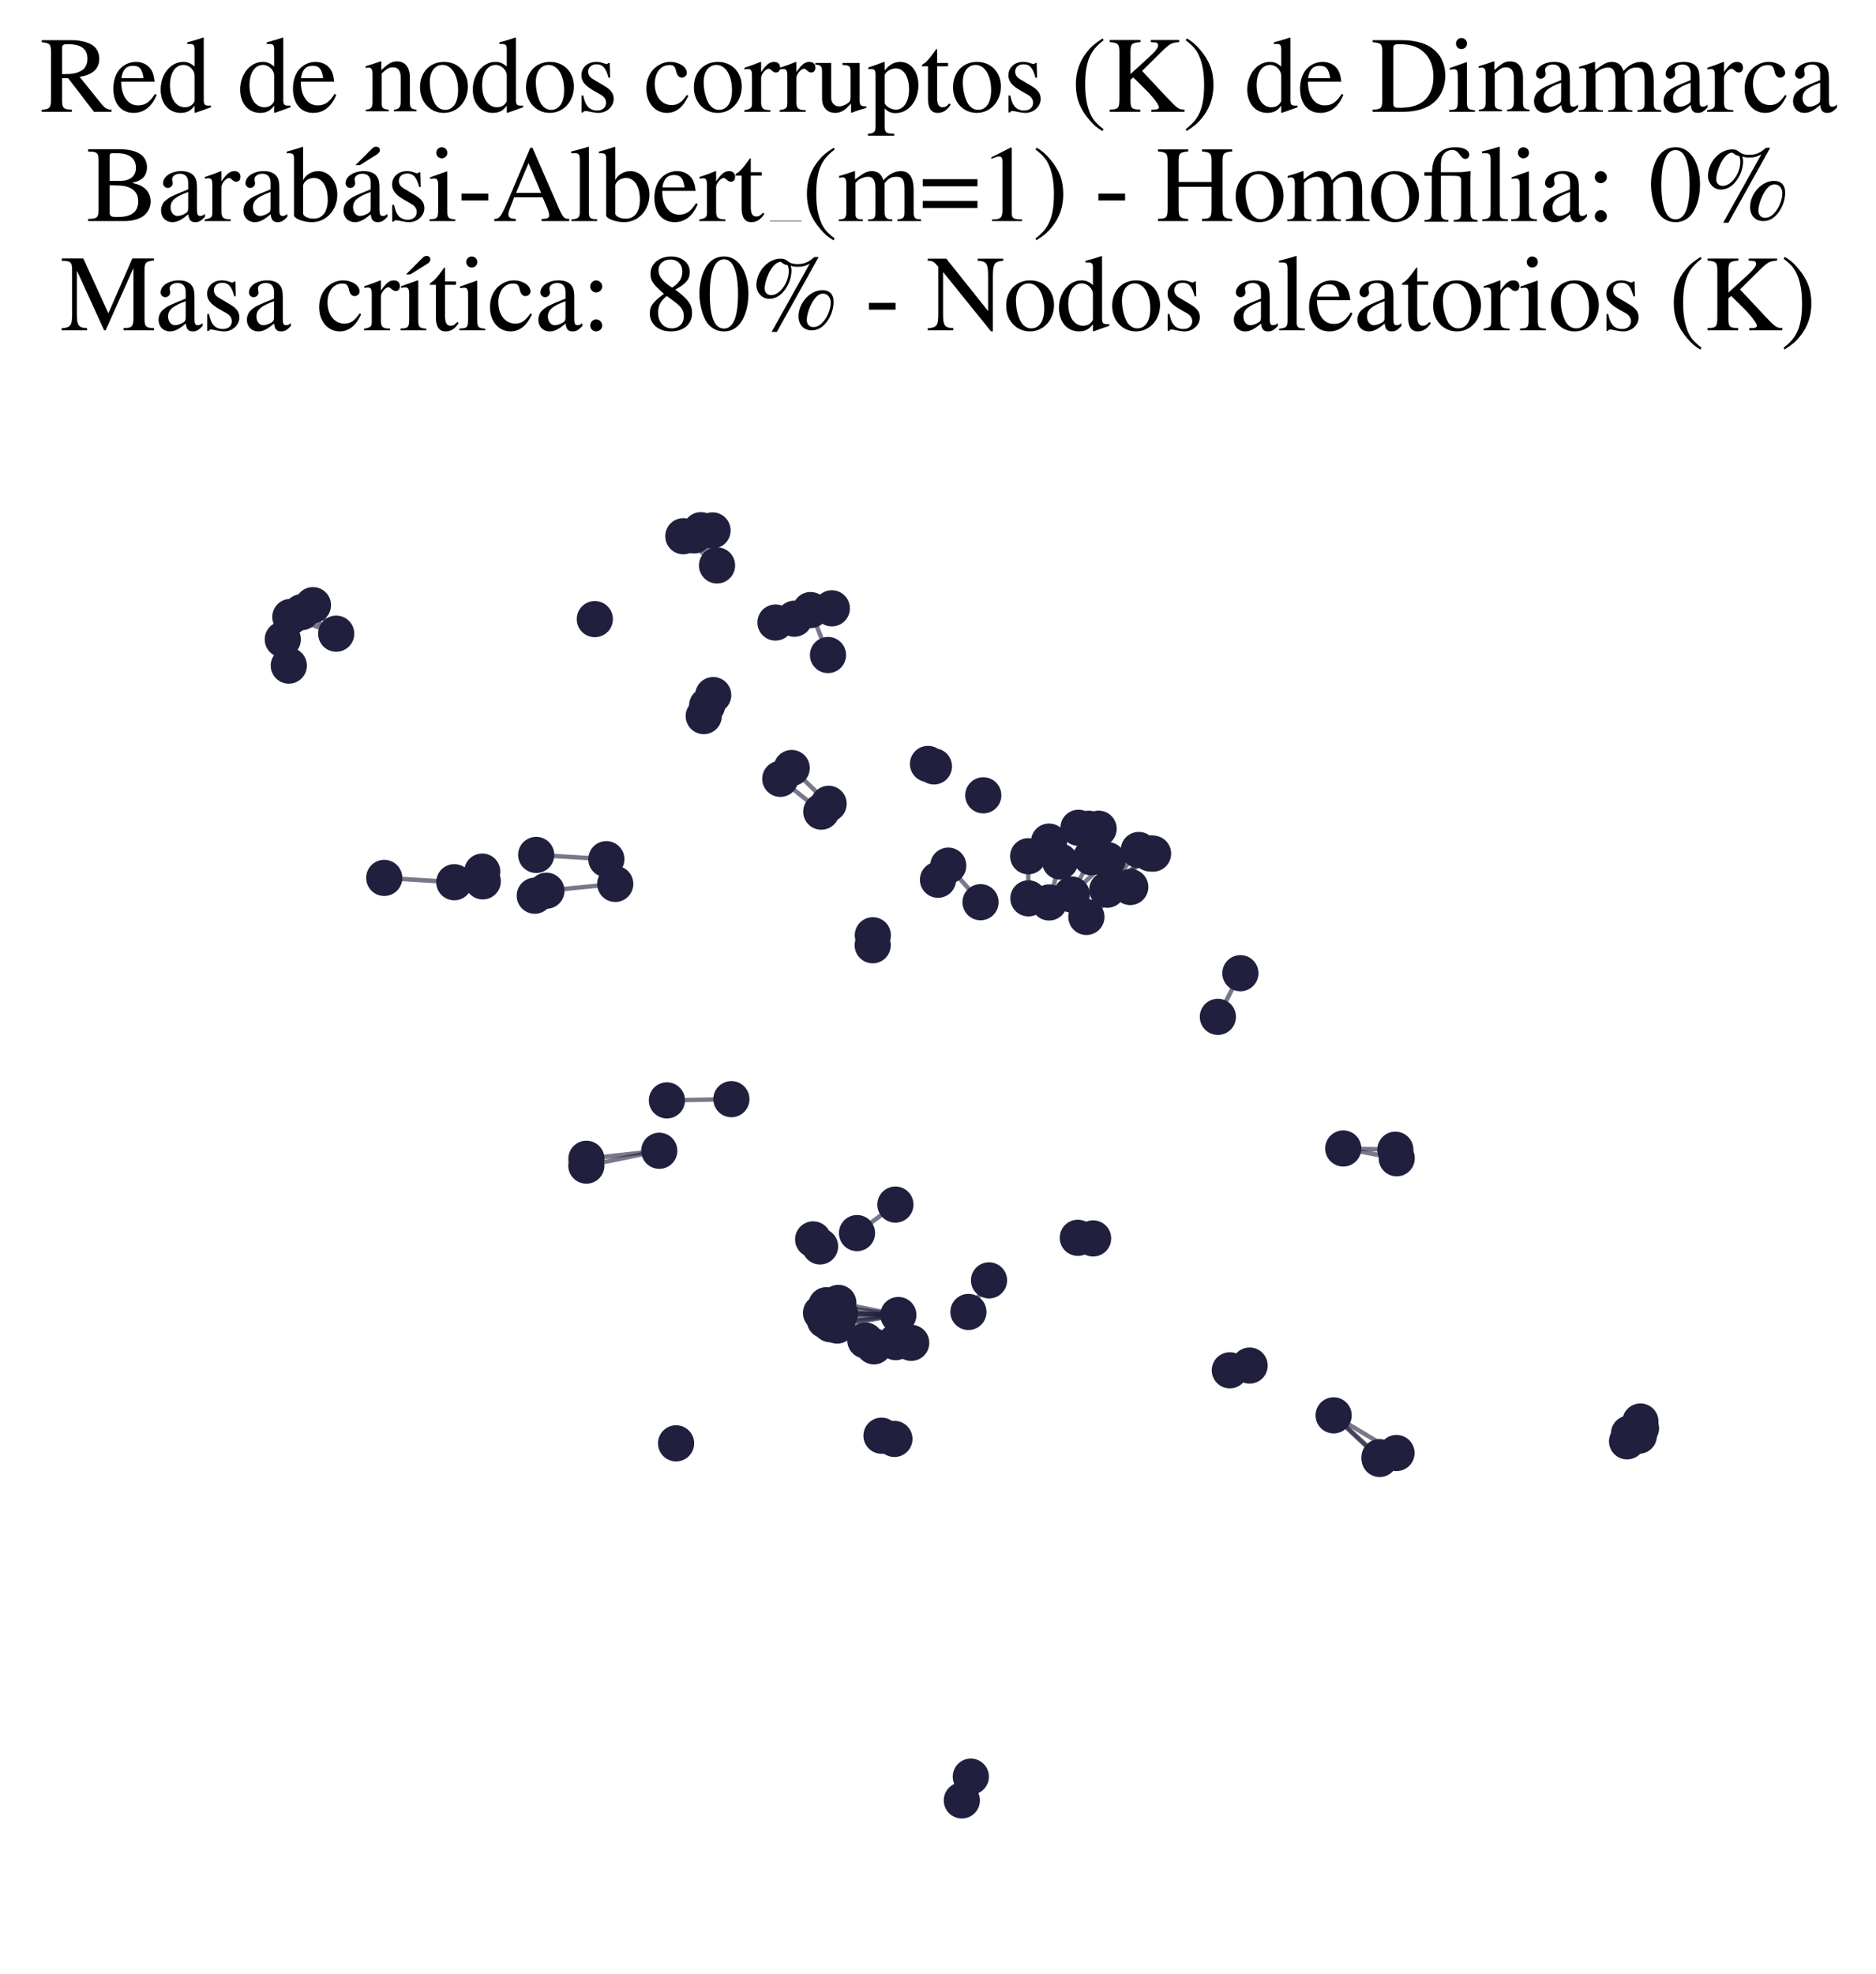 <?xml version="1.0" encoding="utf-8" standalone="no"?>
<!DOCTYPE svg PUBLIC "-//W3C//DTD SVG 1.1//EN"
  "http://www.w3.org/Graphics/SVG/1.1/DTD/svg11.dtd">
<svg xmlns:xlink="http://www.w3.org/1999/xlink" width="169.215pt" height="177.988pt" viewBox="0 0 169.215 177.988" xmlns="http://www.w3.org/2000/svg" version="1.1">
 <defs>
  <style type="text/css">*{stroke-linejoin: round; stroke-linecap: butt}</style>
 </defs>
 <g id="figure_1">
  <g id="patch_1">
   <path d="M 0 177.988 
L 169.215 177.988 
L 169.215 -0 
L 0 -0 
z
" style="fill: #ffffff"/>
  </g>
  <g id="axes_1">
   <g id="LineCollection_1">
    <path d="M 125.964 131.033 
L 120.294 127.636 
" clip-path="url(#p49cdace5cb)" style="fill: none; stroke: #201f3d; stroke-opacity: 0.6; stroke-width: 0.4"/>
    <path d="M 124.444 131.567 
L 120.294 127.636 
" clip-path="url(#p49cdace5cb)" style="fill: none; stroke: #201f3d; stroke-opacity: 0.6; stroke-width: 0.4"/>
    <path d="M 101.95 79.99 
L 97.993 82.689 
" clip-path="url(#p49cdace5cb)" style="fill: none; stroke: #201f3d; stroke-opacity: 0.6; stroke-width: 0.4"/>
    <path d="M 88.445 81.36 
L 85.533 78.064 
" clip-path="url(#p49cdace5cb)" style="fill: none; stroke: #201f3d; stroke-opacity: 0.6; stroke-width: 0.4"/>
    <path d="M 48.364 77.097 
L 54.693 77.481 
" clip-path="url(#p49cdace5cb)" style="fill: none; stroke: #201f3d; stroke-opacity: 0.6; stroke-width: 0.4"/>
    <path d="M 61.635 48.357 
L 64.676 50.99 
" clip-path="url(#p49cdace5cb)" style="fill: none; stroke: #201f3d; stroke-opacity: 0.6; stroke-width: 0.4"/>
    <path d="M 103.74 76.964 
L 99.874 80.234 
" clip-path="url(#p49cdace5cb)" style="fill: none; stroke: #201f3d; stroke-opacity: 0.6; stroke-width: 0.4"/>
    <path d="M 59.466 103.776 
L 52.894 104.498 
" clip-path="url(#p49cdace5cb)" style="fill: none; stroke: #201f3d; stroke-opacity: 0.6; stroke-width: 0.4"/>
    <path d="M 59.466 103.776 
L 52.888 105.115 
" clip-path="url(#p49cdace5cb)" style="fill: none; stroke: #201f3d; stroke-opacity: 0.6; stroke-width: 0.4"/>
    <path d="M 74.685 59.07 
L 73.111 55.016 
" clip-path="url(#p49cdace5cb)" style="fill: none; stroke: #201f3d; stroke-opacity: 0.6; stroke-width: 0.4"/>
    <path d="M 65.971 99.122 
L 60.155 99.232 
" clip-path="url(#p49cdace5cb)" style="fill: none; stroke: #201f3d; stroke-opacity: 0.6; stroke-width: 0.4"/>
    <path d="M 81.03 118.589 
L 75.516 119.536 
" clip-path="url(#p49cdace5cb)" style="fill: none; stroke: #201f3d; stroke-opacity: 0.6; stroke-width: 0.4"/>
    <path d="M 81.03 118.589 
L 74.055 118.399 
" clip-path="url(#p49cdace5cb)" style="fill: none; stroke: #201f3d; stroke-opacity: 0.6; stroke-width: 0.4"/>
    <path d="M 81.03 118.589 
L 75.772 118.449 
" clip-path="url(#p49cdace5cb)" style="fill: none; stroke: #201f3d; stroke-opacity: 0.6; stroke-width: 0.4"/>
    <path d="M 81.03 118.589 
L 75.62 117.495 
" clip-path="url(#p49cdace5cb)" style="fill: none; stroke: #201f3d; stroke-opacity: 0.6; stroke-width: 0.4"/>
    <path d="M 81.03 118.589 
L 74.902 119.417 
" clip-path="url(#p49cdace5cb)" style="fill: none; stroke: #201f3d; stroke-opacity: 0.6; stroke-width: 0.4"/>
    <path d="M 81.03 118.589 
L 74.888 118.323 
" clip-path="url(#p49cdace5cb)" style="fill: none; stroke: #201f3d; stroke-opacity: 0.6; stroke-width: 0.4"/>
    <path d="M 81.03 118.589 
L 74.535 117.704 
" clip-path="url(#p49cdace5cb)" style="fill: none; stroke: #201f3d; stroke-opacity: 0.6; stroke-width: 0.4"/>
    <path d="M 81.03 118.589 
L 74.406 119.071 
" clip-path="url(#p49cdace5cb)" style="fill: none; stroke: #201f3d; stroke-opacity: 0.6; stroke-width: 0.4"/>
    <path d="M 102.719 76.653 
L 99.874 80.234 
" clip-path="url(#p49cdace5cb)" style="fill: none; stroke: #201f3d; stroke-opacity: 0.6; stroke-width: 0.4"/>
    <path d="M 94.63 81.383 
L 95.619 77.69 
" clip-path="url(#p49cdace5cb)" style="fill: none; stroke: #201f3d; stroke-opacity: 0.6; stroke-width: 0.4"/>
    <path d="M 27.207 55.203 
L 30.325 57.145 
" clip-path="url(#p49cdace5cb)" style="fill: none; stroke: #201f3d; stroke-opacity: 0.6; stroke-width: 0.4"/>
    <path d="M 92.761 81.013 
L 92.744 77.216 
" clip-path="url(#p49cdace5cb)" style="fill: none; stroke: #201f3d; stroke-opacity: 0.6; stroke-width: 0.4"/>
    <path d="M 125.861 103.682 
L 121.162 103.568 
" clip-path="url(#p49cdace5cb)" style="fill: none; stroke: #201f3d; stroke-opacity: 0.6; stroke-width: 0.4"/>
    <path d="M 89.21 115.463 
L 87.352 118.311 
" clip-path="url(#p49cdace5cb)" style="fill: none; stroke: #201f3d; stroke-opacity: 0.6; stroke-width: 0.4"/>
    <path d="M 74.079 73.195 
L 70.383 70.235 
" clip-path="url(#p49cdace5cb)" style="fill: none; stroke: #201f3d; stroke-opacity: 0.6; stroke-width: 0.4"/>
    <path d="M 99.874 80.234 
L 104.006 76.981 
" clip-path="url(#p49cdace5cb)" style="fill: none; stroke: #201f3d; stroke-opacity: 0.6; stroke-width: 0.4"/>
    <path d="M 55.496 79.71 
L 49.286 80.325 
" clip-path="url(#p49cdace5cb)" style="fill: none; stroke: #201f3d; stroke-opacity: 0.6; stroke-width: 0.4"/>
    <path d="M 109.853 91.699 
L 111.882 87.764 
" clip-path="url(#p49cdace5cb)" style="fill: none; stroke: #201f3d; stroke-opacity: 0.6; stroke-width: 0.4"/>
    <path d="M 96.672 80.669 
L 99.913 77.567 
" clip-path="url(#p49cdace5cb)" style="fill: none; stroke: #201f3d; stroke-opacity: 0.6; stroke-width: 0.4"/>
    <path d="M 96.672 80.669 
L 98.428 77.307 
" clip-path="url(#p49cdace5cb)" style="fill: none; stroke: #201f3d; stroke-opacity: 0.6; stroke-width: 0.4"/>
    <path d="M 86.758 162.361 
L 87.568 160.217 
" clip-path="url(#p49cdace5cb)" style="fill: none; stroke: #201f3d; stroke-opacity: 0.6; stroke-width: 0.4"/>
    <path d="M 40.977 79.558 
L 34.658 79.169 
" clip-path="url(#p49cdace5cb)" style="fill: none; stroke: #201f3d; stroke-opacity: 0.6; stroke-width: 0.4"/>
    <path d="M 64.272 47.835 
L 64.676 50.99 
" clip-path="url(#p49cdace5cb)" style="fill: none; stroke: #201f3d; stroke-opacity: 0.6; stroke-width: 0.4"/>
    <path d="M 121.162 103.568 
L 125.982 104.451 
" clip-path="url(#p49cdace5cb)" style="fill: none; stroke: #201f3d; stroke-opacity: 0.6; stroke-width: 0.4"/>
    <path d="M 80.764 108.629 
L 77.303 111.199 
" clip-path="url(#p49cdace5cb)" style="fill: none; stroke: #201f3d; stroke-opacity: 0.6; stroke-width: 0.4"/>
    <path d="M 124.434 131.408 
L 120.294 127.636 
" clip-path="url(#p49cdace5cb)" style="fill: none; stroke: #201f3d; stroke-opacity: 0.6; stroke-width: 0.4"/>
    <path d="M 30.325 57.145 
L 26.188 55.64 
" clip-path="url(#p49cdace5cb)" style="fill: none; stroke: #201f3d; stroke-opacity: 0.6; stroke-width: 0.4"/>
    <path d="M 30.325 57.145 
L 28.228 54.573 
" clip-path="url(#p49cdace5cb)" style="fill: none; stroke: #201f3d; stroke-opacity: 0.6; stroke-width: 0.4"/>
    <path d="M 62.604 48.282 
L 64.676 50.99 
" clip-path="url(#p49cdace5cb)" style="fill: none; stroke: #201f3d; stroke-opacity: 0.6; stroke-width: 0.4"/>
    <path d="M 74.743 72.487 
L 71.411 69.26 
" clip-path="url(#p49cdace5cb)" style="fill: none; stroke: #201f3d; stroke-opacity: 0.6; stroke-width: 0.4"/>
    <path d="M 63.217 47.815 
L 64.676 50.99 
" clip-path="url(#p49cdace5cb)" style="fill: none; stroke: #201f3d; stroke-opacity: 0.6; stroke-width: 0.4"/>
   </g>
   <g id="PathCollection_1">
    <defs>
     <path id="meab52f7d78" d="M 0 1.581 
C 0.419 1.581 0.822 1.415 1.118 1.118 
C 1.415 0.822 1.581 0.419 1.581 0 
C 1.581 -0.419 1.415 -0.822 1.118 -1.118 
C 0.822 -1.415 0.419 -1.581 0 -1.581 
C -0.419 -1.581 -0.822 -1.415 -1.118 -1.118 
C -1.415 -0.822 -1.581 -0.419 -1.581 0 
C -1.581 0.419 -1.415 0.822 -1.118 1.118 
C -0.822 1.415 -0.419 1.581 0 1.581 
z
" style="stroke: #201f3d; stroke-width: 0.1"/>
    </defs>
    <g clip-path="url(#p49cdace5cb)">
     <use xlink:href="#meab52f7d78" x="147.824" y="129.473" style="fill: #201f3d; stroke: #201f3d; stroke-width: 0.1"/>
     <use xlink:href="#meab52f7d78" x="98.214" y="74.738" style="fill: #201f3d; stroke: #201f3d; stroke-width: 0.1"/>
     <use xlink:href="#meab52f7d78" x="121.162" y="103.568" style="fill: #201f3d; stroke: #201f3d; stroke-width: 0.1"/>
     <use xlink:href="#meab52f7d78" x="60.983" y="130.16" style="fill: #201f3d; stroke: #201f3d; stroke-width: 0.1"/>
     <use xlink:href="#meab52f7d78" x="146.938" y="129.278" style="fill: #201f3d; stroke: #201f3d; stroke-width: 0.1"/>
     <use xlink:href="#meab52f7d78" x="97.993" y="82.689" style="fill: #201f3d; stroke: #201f3d; stroke-width: 0.1"/>
     <use xlink:href="#meab52f7d78" x="80.79" y="121.034" style="fill: #201f3d; stroke: #201f3d; stroke-width: 0.1"/>
     <use xlink:href="#meab52f7d78" x="52.894" y="104.498" style="fill: #201f3d; stroke: #201f3d; stroke-width: 0.1"/>
     <use xlink:href="#meab52f7d78" x="73.347" y="111.769" style="fill: #201f3d; stroke: #201f3d; stroke-width: 0.1"/>
     <use xlink:href="#meab52f7d78" x="147.966" y="128.192" style="fill: #201f3d; stroke: #201f3d; stroke-width: 0.1"/>
     <use xlink:href="#meab52f7d78" x="64.676" y="50.99" style="fill: #201f3d; stroke: #201f3d; stroke-width: 0.1"/>
     <use xlink:href="#meab52f7d78" x="74.902" y="119.417" style="fill: #201f3d; stroke: #201f3d; stroke-width: 0.1"/>
     <use xlink:href="#meab52f7d78" x="75.62" y="117.495" style="fill: #201f3d; stroke: #201f3d; stroke-width: 0.1"/>
     <use xlink:href="#meab52f7d78" x="88.692" y="71.722" style="fill: #201f3d; stroke: #201f3d; stroke-width: 0.1"/>
     <use xlink:href="#meab52f7d78" x="74.685" y="59.07" style="fill: #201f3d; stroke: #201f3d; stroke-width: 0.1"/>
     <use xlink:href="#meab52f7d78" x="99.054" y="77.157" style="fill: #201f3d; stroke: #201f3d; stroke-width: 0.1"/>
     <use xlink:href="#meab52f7d78" x="148.017" y="128.801" style="fill: #201f3d; stroke: #201f3d; stroke-width: 0.1"/>
     <use xlink:href="#meab52f7d78" x="78.828" y="121.413" style="fill: #201f3d; stroke: #201f3d; stroke-width: 0.1"/>
     <use xlink:href="#meab52f7d78" x="48.364" y="77.097" style="fill: #201f3d; stroke: #201f3d; stroke-width: 0.1"/>
     <use xlink:href="#meab52f7d78" x="49.286" y="80.325" style="fill: #201f3d; stroke: #201f3d; stroke-width: 0.1"/>
     <use xlink:href="#meab52f7d78" x="124.434" y="131.408" style="fill: #201f3d; stroke: #201f3d; stroke-width: 0.1"/>
     <use xlink:href="#meab52f7d78" x="85.533" y="78.064" style="fill: #201f3d; stroke: #201f3d; stroke-width: 0.1"/>
     <use xlink:href="#meab52f7d78" x="102.719" y="76.653" style="fill: #201f3d; stroke: #201f3d; stroke-width: 0.1"/>
     <use xlink:href="#meab52f7d78" x="84.608" y="79.334" style="fill: #201f3d; stroke: #201f3d; stroke-width: 0.1"/>
     <use xlink:href="#meab52f7d78" x="74.847" y="117.766" style="fill: #201f3d; stroke: #201f3d; stroke-width: 0.1"/>
     <use xlink:href="#meab52f7d78" x="53.652" y="55.833" style="fill: #201f3d; stroke: #201f3d; stroke-width: 0.1"/>
     <use xlink:href="#meab52f7d78" x="146.762" y="129.98" style="fill: #201f3d; stroke: #201f3d; stroke-width: 0.1"/>
     <use xlink:href="#meab52f7d78" x="59.466" y="103.776" style="fill: #201f3d; stroke: #201f3d; stroke-width: 0.1"/>
     <use xlink:href="#meab52f7d78" x="125.964" y="131.033" style="fill: #201f3d; stroke: #201f3d; stroke-width: 0.1"/>
     <use xlink:href="#meab52f7d78" x="74.406" y="119.071" style="fill: #201f3d; stroke: #201f3d; stroke-width: 0.1"/>
     <use xlink:href="#meab52f7d78" x="80.764" y="108.629" style="fill: #201f3d; stroke: #201f3d; stroke-width: 0.1"/>
     <use xlink:href="#meab52f7d78" x="86.758" y="162.361" style="fill: #201f3d; stroke: #201f3d; stroke-width: 0.1"/>
     <use xlink:href="#meab52f7d78" x="74.055" y="118.399" style="fill: #201f3d; stroke: #201f3d; stroke-width: 0.1"/>
     <use xlink:href="#meab52f7d78" x="64.272" y="47.835" style="fill: #201f3d; stroke: #201f3d; stroke-width: 0.1"/>
     <use xlink:href="#meab52f7d78" x="92.744" y="77.216" style="fill: #201f3d; stroke: #201f3d; stroke-width: 0.1"/>
     <use xlink:href="#meab52f7d78" x="94.63" y="81.383" style="fill: #201f3d; stroke: #201f3d; stroke-width: 0.1"/>
     <use xlink:href="#meab52f7d78" x="89.21" y="115.463" style="fill: #201f3d; stroke: #201f3d; stroke-width: 0.1"/>
     <use xlink:href="#meab52f7d78" x="109.853" y="91.699" style="fill: #201f3d; stroke: #201f3d; stroke-width: 0.1"/>
     <use xlink:href="#meab52f7d78" x="71.655" y="55.796" style="fill: #201f3d; stroke: #201f3d; stroke-width: 0.1"/>
     <use xlink:href="#meab52f7d78" x="82.19" y="121.097" style="fill: #201f3d; stroke: #201f3d; stroke-width: 0.1"/>
     <use xlink:href="#meab52f7d78" x="62.604" y="48.282" style="fill: #201f3d; stroke: #201f3d; stroke-width: 0.1"/>
     <use xlink:href="#meab52f7d78" x="98.598" y="111.681" style="fill: #201f3d; stroke: #201f3d; stroke-width: 0.1"/>
     <use xlink:href="#meab52f7d78" x="26.188" y="55.64" style="fill: #201f3d; stroke: #201f3d; stroke-width: 0.1"/>
     <use xlink:href="#meab52f7d78" x="25.508" y="57.661" style="fill: #201f3d; stroke: #201f3d; stroke-width: 0.1"/>
     <use xlink:href="#meab52f7d78" x="65.971" y="99.122" style="fill: #201f3d; stroke: #201f3d; stroke-width: 0.1"/>
     <use xlink:href="#meab52f7d78" x="55.496" y="79.71" style="fill: #201f3d; stroke: #201f3d; stroke-width: 0.1"/>
     <use xlink:href="#meab52f7d78" x="30.325" y="57.145" style="fill: #201f3d; stroke: #201f3d; stroke-width: 0.1"/>
     <use xlink:href="#meab52f7d78" x="78.718" y="85.24" style="fill: #201f3d; stroke: #201f3d; stroke-width: 0.1"/>
     <use xlink:href="#meab52f7d78" x="80.676" y="129.762" style="fill: #201f3d; stroke: #201f3d; stroke-width: 0.1"/>
     <use xlink:href="#meab52f7d78" x="70.383" y="70.235" style="fill: #201f3d; stroke: #201f3d; stroke-width: 0.1"/>
     <use xlink:href="#meab52f7d78" x="125.861" y="103.682" style="fill: #201f3d; stroke: #201f3d; stroke-width: 0.1"/>
     <use xlink:href="#meab52f7d78" x="63.478" y="64.576" style="fill: #201f3d; stroke: #201f3d; stroke-width: 0.1"/>
     <use xlink:href="#meab52f7d78" x="88.445" y="81.36" style="fill: #201f3d; stroke: #201f3d; stroke-width: 0.1"/>
     <use xlink:href="#meab52f7d78" x="97.278" y="74.65" style="fill: #201f3d; stroke: #201f3d; stroke-width: 0.1"/>
     <use xlink:href="#meab52f7d78" x="120.294" y="127.636" style="fill: #201f3d; stroke: #201f3d; stroke-width: 0.1"/>
     <use xlink:href="#meab52f7d78" x="79.511" y="129.47" style="fill: #201f3d; stroke: #201f3d; stroke-width: 0.1"/>
     <use xlink:href="#meab52f7d78" x="73.111" y="55.016" style="fill: #201f3d; stroke: #201f3d; stroke-width: 0.1"/>
     <use xlink:href="#meab52f7d78" x="69.947" y="56.141" style="fill: #201f3d; stroke: #201f3d; stroke-width: 0.1"/>
     <use xlink:href="#meab52f7d78" x="99.096" y="74.735" style="fill: #201f3d; stroke: #201f3d; stroke-width: 0.1"/>
     <use xlink:href="#meab52f7d78" x="92.761" y="81.013" style="fill: #201f3d; stroke: #201f3d; stroke-width: 0.1"/>
     <use xlink:href="#meab52f7d78" x="99.874" y="80.234" style="fill: #201f3d; stroke: #201f3d; stroke-width: 0.1"/>
     <use xlink:href="#meab52f7d78" x="71.411" y="69.26" style="fill: #201f3d; stroke: #201f3d; stroke-width: 0.1"/>
     <use xlink:href="#meab52f7d78" x="27.207" y="55.203" style="fill: #201f3d; stroke: #201f3d; stroke-width: 0.1"/>
     <use xlink:href="#meab52f7d78" x="83.704" y="68.891" style="fill: #201f3d; stroke: #201f3d; stroke-width: 0.1"/>
     <use xlink:href="#meab52f7d78" x="63.782" y="63.631" style="fill: #201f3d; stroke: #201f3d; stroke-width: 0.1"/>
     <use xlink:href="#meab52f7d78" x="110.931" y="123.574" style="fill: #201f3d; stroke: #201f3d; stroke-width: 0.1"/>
     <use xlink:href="#meab52f7d78" x="54.693" y="77.481" style="fill: #201f3d; stroke: #201f3d; stroke-width: 0.1"/>
     <use xlink:href="#meab52f7d78" x="75.032" y="54.858" style="fill: #201f3d; stroke: #201f3d; stroke-width: 0.1"/>
     <use xlink:href="#meab52f7d78" x="124.444" y="131.567" style="fill: #201f3d; stroke: #201f3d; stroke-width: 0.1"/>
     <use xlink:href="#meab52f7d78" x="74.079" y="73.195" style="fill: #201f3d; stroke: #201f3d; stroke-width: 0.1"/>
     <use xlink:href="#meab52f7d78" x="78.055" y="120.883" style="fill: #201f3d; stroke: #201f3d; stroke-width: 0.1"/>
     <use xlink:href="#meab52f7d78" x="52.888" y="105.115" style="fill: #201f3d; stroke: #201f3d; stroke-width: 0.1"/>
     <use xlink:href="#meab52f7d78" x="111.882" y="87.764" style="fill: #201f3d; stroke: #201f3d; stroke-width: 0.1"/>
     <use xlink:href="#meab52f7d78" x="26.05" y="60.024" style="fill: #201f3d; stroke: #201f3d; stroke-width: 0.1"/>
     <use xlink:href="#meab52f7d78" x="75.516" y="119.536" style="fill: #201f3d; stroke: #201f3d; stroke-width: 0.1"/>
     <use xlink:href="#meab52f7d78" x="98.428" y="77.307" style="fill: #201f3d; stroke: #201f3d; stroke-width: 0.1"/>
     <use xlink:href="#meab52f7d78" x="48.235" y="80.775" style="fill: #201f3d; stroke: #201f3d; stroke-width: 0.1"/>
     <use xlink:href="#meab52f7d78" x="95.619" y="77.69" style="fill: #201f3d; stroke: #201f3d; stroke-width: 0.1"/>
     <use xlink:href="#meab52f7d78" x="28.228" y="54.573" style="fill: #201f3d; stroke: #201f3d; stroke-width: 0.1"/>
     <use xlink:href="#meab52f7d78" x="78.73" y="84.343" style="fill: #201f3d; stroke: #201f3d; stroke-width: 0.1"/>
     <use xlink:href="#meab52f7d78" x="94.623" y="75.895" style="fill: #201f3d; stroke: #201f3d; stroke-width: 0.1"/>
     <use xlink:href="#meab52f7d78" x="40.977" y="79.558" style="fill: #201f3d; stroke: #201f3d; stroke-width: 0.1"/>
     <use xlink:href="#meab52f7d78" x="125.982" y="104.451" style="fill: #201f3d; stroke: #201f3d; stroke-width: 0.1"/>
     <use xlink:href="#meab52f7d78" x="87.352" y="118.311" style="fill: #201f3d; stroke: #201f3d; stroke-width: 0.1"/>
     <use xlink:href="#meab52f7d78" x="101.95" y="79.99" style="fill: #201f3d; stroke: #201f3d; stroke-width: 0.1"/>
     <use xlink:href="#meab52f7d78" x="64.332" y="62.684" style="fill: #201f3d; stroke: #201f3d; stroke-width: 0.1"/>
     <use xlink:href="#meab52f7d78" x="60.155" y="99.232" style="fill: #201f3d; stroke: #201f3d; stroke-width: 0.1"/>
     <use xlink:href="#meab52f7d78" x="73.971" y="112.402" style="fill: #201f3d; stroke: #201f3d; stroke-width: 0.1"/>
     <use xlink:href="#meab52f7d78" x="63.217" y="47.815" style="fill: #201f3d; stroke: #201f3d; stroke-width: 0.1"/>
     <use xlink:href="#meab52f7d78" x="74.743" y="72.487" style="fill: #201f3d; stroke: #201f3d; stroke-width: 0.1"/>
     <use xlink:href="#meab52f7d78" x="43.499" y="78.6" style="fill: #201f3d; stroke: #201f3d; stroke-width: 0.1"/>
     <use xlink:href="#meab52f7d78" x="84.241" y="69.114" style="fill: #201f3d; stroke: #201f3d; stroke-width: 0.1"/>
     <use xlink:href="#meab52f7d78" x="112.716" y="123.146" style="fill: #201f3d; stroke: #201f3d; stroke-width: 0.1"/>
     <use xlink:href="#meab52f7d78" x="81.03" y="118.589" style="fill: #201f3d; stroke: #201f3d; stroke-width: 0.1"/>
     <use xlink:href="#meab52f7d78" x="77.303" y="111.199" style="fill: #201f3d; stroke: #201f3d; stroke-width: 0.1"/>
     <use xlink:href="#meab52f7d78" x="43.544" y="79.48" style="fill: #201f3d; stroke: #201f3d; stroke-width: 0.1"/>
     <use xlink:href="#meab52f7d78" x="61.635" y="48.357" style="fill: #201f3d; stroke: #201f3d; stroke-width: 0.1"/>
     <use xlink:href="#meab52f7d78" x="96.672" y="80.669" style="fill: #201f3d; stroke: #201f3d; stroke-width: 0.1"/>
     <use xlink:href="#meab52f7d78" x="34.658" y="79.169" style="fill: #201f3d; stroke: #201f3d; stroke-width: 0.1"/>
     <use xlink:href="#meab52f7d78" x="103.74" y="76.964" style="fill: #201f3d; stroke: #201f3d; stroke-width: 0.1"/>
     <use xlink:href="#meab52f7d78" x="104.006" y="76.981" style="fill: #201f3d; stroke: #201f3d; stroke-width: 0.1"/>
     <use xlink:href="#meab52f7d78" x="75.772" y="118.449" style="fill: #201f3d; stroke: #201f3d; stroke-width: 0.1"/>
     <use xlink:href="#meab52f7d78" x="74.888" y="118.323" style="fill: #201f3d; stroke: #201f3d; stroke-width: 0.1"/>
     <use xlink:href="#meab52f7d78" x="87.568" y="160.217" style="fill: #201f3d; stroke: #201f3d; stroke-width: 0.1"/>
     <use xlink:href="#meab52f7d78" x="97.217" y="111.624" style="fill: #201f3d; stroke: #201f3d; stroke-width: 0.1"/>
     <use xlink:href="#meab52f7d78" x="74.535" y="117.704" style="fill: #201f3d; stroke: #201f3d; stroke-width: 0.1"/>
     <use xlink:href="#meab52f7d78" x="99.913" y="77.567" style="fill: #201f3d; stroke: #201f3d; stroke-width: 0.1"/>
    </g>
   </g>
   <g id="text_1">
    <!-- Red de nodos corruptos (K) de Dinamarca -->
    <g transform="translate(3.6 10.084) scale(0.096 -0.096)">
     <defs>
      <path id="NimbusRomNo9L-Regu-52" d="M 4218 121 
C 3974 140 3846 205 3661 424 
L 2342 2061 
C 2771 2143 2963 2219 3174 2388 
C 3379 2553 3501 2818 3501 3113 
C 3501 3385 3418 3618 3251 3801 
C 3008 4059 2477 4224 1875 4224 
L 109 4224 
L 109 4102 
C 589 4051 653 3981 653 3528 
L 653 765 
C 653 236 589 159 109 121 
L 109 0 
L 1882 0 
L 1882 134 
C 1389 134 1306 219 1306 692 
L 1306 1984 
L 1664 1984 
L 3187 0 
L 4218 0 
L 4218 121 
z
M 1306 3762 
C 1306 3937 1376 3987 1632 3987 
C 2432 3987 2803 3716 2803 3123 
C 2803 2807 2669 2542 2438 2423 
C 2144 2258 1920 2221 1306 2221 
L 1306 3762 
z
" transform="scale(0.016)"/>
      <path id="NimbusRomNo9L-Regu-65" d="M 2611 1053 
C 2304 564 2029 378 1619 378 
C 1254 378 979 564 794 930 
C 678 1174 634 1386 621 1779 
L 2592 1779 
C 2541 2193 2477 2377 2317 2581 
C 2125 2811 1830 2944 1498 2944 
C 1178 2944 877 2829 634 2611 
C 333 2349 160 1894 160 1370 
C 160 486 621 -64 1357 -64 
C 1965 -64 2445 315 2714 1008 
L 2611 1053 
z
M 634 1984 
C 704 2479 922 2714 1312 2714 
C 1702 2714 1856 2535 1939 1984 
L 634 1984 
z
" transform="scale(0.016)"/>
      <path id="NimbusRomNo9L-Regu-64" d="M 2202 -64 
L 3142 269 
L 3142 365 
C 3027 365 3014 365 2995 365 
C 2765 365 2714 435 2714 731 
L 2714 4364 
L 2682 4377 
C 2374 4268 2150 4204 1741 4096 
L 1741 3994 
C 1792 4000 1830 4000 1882 4000 
C 2118 4000 2176 3936 2176 3672 
L 2176 2669 
C 1933 2874 1760 2944 1504 2944 
C 768 2944 173 2221 173 1312 
C 173 493 653 -64 1357 -64 
C 1715 -64 1958 64 2176 365 
L 2176 -45 
L 2202 -64 
z
M 2176 653 
C 2176 608 2131 531 2067 461 
C 1952 333 1792 269 1606 269 
C 1075 269 723 781 723 1568 
C 723 2291 1037 2765 1523 2765 
C 1862 2765 2176 2464 2176 2125 
L 2176 653 
z
" transform="scale(0.016)"/>
      <path id="NimbusRomNo9L-Regu-6e" d="M 102 2579 
C 141 2598 205 2605 275 2605 
C 454 2605 512 2509 512 2195 
L 512 608 
C 512 243 442 154 115 128 
L 115 32 
L 1472 32 
L 1472 128 
C 1146 154 1050 230 1050 461 
L 1050 2259 
C 1357 2547 1498 2624 1709 2624 
C 2022 2624 2176 2426 2176 2003 
L 2176 666 
C 2176 262 2093 154 1773 128 
L 1773 32 
L 3104 32 
L 3104 128 
C 2790 160 2714 237 2714 550 
L 2714 2016 
C 2714 2618 2432 2976 1958 2976 
C 1664 2976 1466 2867 1030 2458 
L 1030 2963 
L 986 2976 
C 672 2861 454 2790 102 2688 
L 102 2579 
z
" transform="scale(0.016)"/>
      <path id="NimbusRomNo9L-Regu-6f" d="M 1600 2944 
C 768 2944 186 2330 186 1446 
C 186 582 781 -64 1587 -64 
C 2394 -64 3008 614 3008 1498 
C 3008 2336 2419 2944 1600 2944 
z
M 1517 2765 
C 2054 2765 2432 2150 2432 1274 
C 2432 550 2144 115 1664 115 
C 1414 115 1178 269 1043 525 
C 864 858 762 1306 762 1760 
C 762 2368 1062 2765 1517 2765 
z
" transform="scale(0.016)"/>
      <path id="NimbusRomNo9L-Regu-73" d="M 2016 2010 
L 1990 2880 
L 1920 2880 
L 1907 2867 
C 1850 2822 1843 2816 1818 2816 
C 1779 2816 1715 2829 1645 2861 
C 1504 2915 1363 2944 1197 2944 
C 691 2944 326 2616 326 2154 
C 326 1796 531 1539 1075 1231 
L 1446 1020 
C 1670 892 1779 737 1779 539 
C 1779 256 1574 77 1248 77 
C 1030 77 832 159 710 298 
C 576 455 518 600 435 960 
L 333 960 
L 333 -39 
L 416 -39 
C 461 33 486 48 563 48 
C 621 48 710 35 858 -2 
C 1037 -39 1210 -64 1325 -64 
C 1818 -64 2227 308 2227 757 
C 2227 1077 2074 1289 1690 1520 
L 998 1930 
C 819 2033 723 2194 723 2367 
C 723 2624 922 2803 1216 2803 
C 1581 2803 1773 2583 1920 2010 
L 2016 2010 
z
" transform="scale(0.016)"/>
      <path id="NimbusRomNo9L-Regu-63" d="M 2547 998 
C 2240 550 2010 397 1645 397 
C 1062 397 653 909 653 1645 
C 653 2304 1005 2758 1523 2758 
C 1754 2758 1837 2688 1901 2451 
L 1939 2310 
C 1990 2131 2106 2016 2240 2016 
C 2406 2016 2547 2138 2547 2285 
C 2547 2643 2099 2944 1562 2944 
C 1248 2944 922 2816 659 2586 
C 339 2304 160 1869 160 1363 
C 160 531 666 -64 1376 -64 
C 1664 -64 1920 38 2150 237 
C 2323 390 2445 563 2637 941 
L 2547 998 
z
" transform="scale(0.016)"/>
      <path id="NimbusRomNo9L-Regu-72" d="M 45 2496 
C 134 2515 192 2522 269 2522 
C 429 2522 486 2419 486 2138 
L 486 538 
C 486 218 442 173 32 96 
L 32 0 
L 1568 0 
L 1568 102 
C 1133 102 1024 199 1024 565 
L 1024 2013 
C 1024 2219 1299 2541 1472 2541 
C 1510 2541 1568 2509 1638 2445 
C 1741 2355 1811 2317 1894 2317 
C 2048 2317 2144 2426 2144 2605 
C 2144 2816 2010 2944 1792 2944 
C 1523 2944 1338 2797 1024 2343 
L 1024 2931 
L 992 2944 
C 653 2803 422 2721 45 2599 
L 45 2496 
z
" transform="scale(0.016)"/>
      <path id="NimbusRomNo9L-Regu-75" d="M 3066 320 
L 3034 320 
C 2739 320 2669 390 2669 685 
L 2669 2880 
L 1658 2880 
L 1658 2758 
C 2054 2758 2131 2694 2131 2375 
L 2131 875 
C 2131 697 2099 607 2010 537 
C 1837 397 1638 320 1446 320 
C 1197 320 992 537 992 805 
L 992 2880 
L 58 2880 
L 58 2778 
C 365 2778 454 2682 454 2387 
L 454 770 
C 454 263 762 -64 1229 -64 
C 1466 -64 1715 38 1888 211 
L 2163 486 
L 2163 -45 
L 2189 -58 
C 2509 70 2739 141 3066 230 
L 3066 320 
z
" transform="scale(0.016)"/>
      <path id="NimbusRomNo9L-Regu-70" d="M 58 2516 
C 115 2522 160 2522 218 2522 
C 435 2522 480 2458 480 2155 
L 480 -855 
C 480 -1189 410 -1261 32 -1299 
L 32 -1408 
L 1581 -1408 
L 1581 -1293 
C 1101 -1293 1018 -1222 1018 -816 
L 1018 199 
C 1242 -13 1395 -77 1664 -77 
C 2419 -77 3008 643 3008 1575 
C 3008 2372 2560 2944 1939 2944 
C 1581 2944 1299 2784 1018 2438 
L 1018 2931 
L 979 2944 
C 634 2810 410 2726 58 2618 
L 58 2516 
z
M 1018 2136 
C 1018 2329 1376 2560 1670 2560 
C 2144 2560 2458 2071 2458 1324 
C 2458 611 2144 128 1683 128 
C 1382 128 1018 359 1018 552 
L 1018 2136 
z
" transform="scale(0.016)"/>
      <path id="NimbusRomNo9L-Regu-74" d="M 1632 2880 
L 986 2880 
L 986 3622 
C 986 3686 979 3706 941 3706 
C 896 3648 858 3590 813 3526 
C 570 3174 294 2867 192 2841 
C 122 2794 83 2748 83 2715 
C 83 2695 90 2682 109 2682 
L 448 2682 
L 448 751 
C 448 212 640 -64 1018 -64 
C 1331 -64 1574 90 1786 423 
L 1702 493 
C 1568 333 1459 269 1318 269 
C 1082 269 986 443 986 847 
L 986 2682 
L 1632 2682 
L 1632 2880 
z
" transform="scale(0.016)"/>
      <path id="NimbusRomNo9L-Regu-28" d="M 1888 4326 
C 1414 4019 1222 3853 986 3558 
C 531 3002 307 2362 307 1613 
C 307 800 544 173 1107 -480 
C 1370 -787 1536 -928 1869 -1133 
L 1946 -1030 
C 1434 -627 1254 -403 1082 77 
C 928 506 858 992 858 1632 
C 858 2304 941 2829 1114 3226 
C 1293 3622 1485 3853 1946 4224 
L 1888 4326 
z
" transform="scale(0.016)"/>
      <path id="NimbusRomNo9L-Regu-4b" d="M 2643 4109 
C 2720 4096 2784 4096 2810 4096 
C 3002 4096 3078 4045 3078 3917 
C 3078 3775 2931 3583 2579 3257 
L 1446 2224 
L 1446 3534 
C 1446 4000 1517 4071 2035 4109 
L 2035 4231 
L 218 4231 
L 218 4109 
C 717 4071 794 3988 794 3531 
L 794 750 
C 794 217 723 134 218 134 
L 218 0 
L 2022 0 
L 2022 134 
C 1523 134 1446 211 1446 683 
L 1446 1891 
L 1613 2026 
L 2291 1355 
C 2778 876 3123 422 3123 269 
C 3123 179 3034 134 2854 134 
C 2822 134 2752 134 2675 121 
L 2675 0 
L 4627 0 
L 4627 134 
C 4294 134 4205 198 3622 816 
L 2131 2409 
L 3347 3611 
C 3782 4026 3885 4077 4320 4109 
L 4320 4231 
L 2643 4231 
L 2643 4109 
z
" transform="scale(0.016)"/>
      <path id="NimbusRomNo9L-Regu-29" d="M 243 -1133 
C 717 -826 909 -659 1146 -365 
C 1600 192 1824 832 1824 1581 
C 1824 2400 1587 3021 1024 3674 
C 762 3981 595 4122 262 4326 
L 186 4224 
C 698 3821 870 3597 1050 3117 
C 1203 2688 1274 2202 1274 1562 
C 1274 896 1190 365 1018 -26 
C 838 -429 646 -659 186 -1030 
L 243 -1133 
z
" transform="scale(0.016)"/>
      <path id="NimbusRomNo9L-Regu-44" d="M 666 679 
C 666 217 589 134 102 134 
L 102 0 
L 1920 0 
C 2662 0 3334 210 3731 568 
C 4147 944 4384 1512 4384 2131 
C 4384 2706 4192 3203 3840 3554 
C 3405 3994 2707 4224 1830 4224 
L 102 4224 
L 102 4102 
C 608 4057 666 4000 666 3525 
L 666 679 
z
M 1318 3738 
C 1318 3936 1389 3987 1651 3987 
C 2202 3987 2618 3885 2925 3668 
C 3424 3323 3686 2775 3686 2087 
C 3686 1334 3424 798 2906 498 
C 2579 314 2208 237 1651 237 
C 1395 237 1318 294 1318 498 
L 1318 3738 
z
" transform="scale(0.016)"/>
      <path id="NimbusRomNo9L-Regu-69" d="M 1120 2929 
L 128 2579 
L 128 2484 
L 179 2490 
C 256 2502 339 2509 397 2509 
C 550 2509 608 2406 608 2125 
L 608 640 
C 608 179 544 109 102 109 
L 102 0 
L 1619 0 
L 1619 96 
C 1197 128 1146 191 1146 650 
L 1146 2910 
L 1120 2929 
z
M 819 4352 
C 646 4352 499 4205 499 4026 
C 499 3847 640 3699 819 3699 
C 1005 3699 1152 3840 1152 4026 
C 1152 4205 1005 4352 819 4352 
z
" transform="scale(0.016)"/>
      <path id="NimbusRomNo9L-Regu-61" d="M 2829 423 
C 2720 333 2643 301 2547 301 
C 2400 301 2355 390 2355 672 
L 2355 1920 
C 2355 2253 2323 2438 2227 2592 
C 2086 2822 1811 2944 1434 2944 
C 832 2944 358 2630 358 2227 
C 358 2080 486 1952 634 1952 
C 787 1952 922 2080 922 2221 
C 922 2246 915 2278 909 2323 
C 896 2381 890 2432 890 2477 
C 890 2650 1094 2790 1350 2790 
C 1664 2790 1837 2605 1837 2259 
L 1837 1869 
C 851 1472 742 1421 467 1178 
C 326 1050 237 832 237 621 
C 237 218 518 -64 909 -64 
C 1190 -64 1453 70 1843 403 
C 1875 70 1990 -64 2253 -64 
C 2470 -64 2605 13 2829 256 
L 2829 423 
z
M 1837 783 
C 1837 584 1805 526 1670 449 
C 1517 359 1338 301 1203 301 
C 979 301 800 520 800 796 
L 800 822 
C 800 1201 1062 1433 1837 1715 
L 1837 783 
z
" transform="scale(0.016)"/>
      <path id="NimbusRomNo9L-Regu-6d" d="M 122 2547 
C 205 2566 256 2573 326 2573 
C 493 2573 550 2470 550 2162 
L 550 539 
C 550 192 461 96 102 96 
L 102 0 
L 1523 0 
L 1523 96 
C 1184 96 1088 166 1088 418 
L 1088 2234 
C 1088 2246 1139 2310 1184 2355 
C 1344 2502 1619 2611 1843 2611 
C 2125 2611 2266 2385 2266 1932 
L 2266 528 
C 2266 167 2195 96 1830 96 
L 1830 0 
L 3264 0 
L 3264 96 
C 2899 96 2803 205 2803 603 
L 2803 2221 
C 2995 2496 3206 2611 3501 2611 
C 3866 2611 3981 2438 3981 1907 
L 3981 557 
C 3981 192 3930 141 3558 96 
L 3558 0 
L 4960 0 
L 4960 96 
L 4794 115 
C 4602 115 4518 230 4518 480 
L 4518 1802 
C 4518 2559 4269 2944 3776 2944 
C 3405 2944 3078 2778 2733 2407 
C 2618 2771 2400 2944 2054 2944 
C 1773 2944 1594 2854 1062 2451 
L 1062 2931 
L 1018 2944 
C 691 2822 474 2752 122 2656 
L 122 2547 
z
" transform="scale(0.016)"/>
     </defs>
     <use xlink:href="#NimbusRomNo9L-Regu-52" transform="scale(0.996)"/>
     <use xlink:href="#NimbusRomNo9L-Regu-65" transform="translate(66.45 0) scale(0.996)"/>
     <use xlink:href="#NimbusRomNo9L-Regu-64" transform="translate(110.684 0) scale(0.996)"/>
     <use xlink:href="#NimbusRomNo9L-Regu-64" transform="translate(185.403 0) scale(0.996)"/>
     <use xlink:href="#NimbusRomNo9L-Regu-65" transform="translate(235.217 0) scale(0.996)"/>
     <use xlink:href="#NimbusRomNo9L-Regu-6e" transform="translate(304.357 0) scale(0.996)"/>
     <use xlink:href="#NimbusRomNo9L-Regu-6f" transform="translate(354.17 0) scale(0.996)"/>
     <use xlink:href="#NimbusRomNo9L-Regu-64" transform="translate(403.983 0) scale(0.996)"/>
     <use xlink:href="#NimbusRomNo9L-Regu-6f" transform="translate(453.796 0) scale(0.996)"/>
     <use xlink:href="#NimbusRomNo9L-Regu-73" transform="translate(503.61 0) scale(0.996)"/>
     <use xlink:href="#NimbusRomNo9L-Regu-63" transform="translate(567.27 0) scale(0.996)"/>
     <use xlink:href="#NimbusRomNo9L-Regu-6f" transform="translate(611.503 0) scale(0.996)"/>
     <use xlink:href="#NimbusRomNo9L-Regu-72" transform="translate(661.317 0) scale(0.996)"/>
     <use xlink:href="#NimbusRomNo9L-Regu-72" transform="translate(694.492 0) scale(0.996)"/>
     <use xlink:href="#NimbusRomNo9L-Regu-75" transform="translate(727.667 0) scale(0.996)"/>
     <use xlink:href="#NimbusRomNo9L-Regu-70" transform="translate(777.48 0) scale(0.996)"/>
     <use xlink:href="#NimbusRomNo9L-Regu-74" transform="translate(827.294 0) scale(0.996)"/>
     <use xlink:href="#NimbusRomNo9L-Regu-6f" transform="translate(854.989 0) scale(0.996)"/>
     <use xlink:href="#NimbusRomNo9L-Regu-73" transform="translate(904.802 0) scale(0.996)"/>
     <use xlink:href="#NimbusRomNo9L-Regu-28" transform="translate(968.462 0) scale(0.996)"/>
     <use xlink:href="#NimbusRomNo9L-Regu-4b" transform="translate(1001.637 0) scale(0.996)"/>
     <use xlink:href="#NimbusRomNo9L-Regu-29" transform="translate(1073.567 0) scale(0.996)"/>
     <use xlink:href="#NimbusRomNo9L-Regu-64" transform="translate(1131.649 0) scale(0.996)"/>
     <use xlink:href="#NimbusRomNo9L-Regu-65" transform="translate(1181.462 0) scale(0.996)"/>
     <use xlink:href="#NimbusRomNo9L-Regu-44" transform="translate(1250.603 0) scale(0.996)"/>
     <use xlink:href="#NimbusRomNo9L-Regu-69" transform="translate(1322.533 0) scale(0.996)"/>
     <use xlink:href="#NimbusRomNo9L-Regu-6e" transform="translate(1350.228 0) scale(0.996)"/>
     <use xlink:href="#NimbusRomNo9L-Regu-61" transform="translate(1400.041 0) scale(0.996)"/>
     <use xlink:href="#NimbusRomNo9L-Regu-6d" transform="translate(1444.275 0) scale(0.996)"/>
     <use xlink:href="#NimbusRomNo9L-Regu-61" transform="translate(1521.783 0) scale(0.996)"/>
     <use xlink:href="#NimbusRomNo9L-Regu-72" transform="translate(1566.016 0) scale(0.996)"/>
     <use xlink:href="#NimbusRomNo9L-Regu-63" transform="translate(1599.192 0) scale(0.996)"/>
     <use xlink:href="#NimbusRomNo9L-Regu-61" transform="translate(1643.425 0) scale(0.996)"/>
    </g>
    <!-- Barabási-Albert_(m=1) - Homofilia: 0\%  -->
    <g transform="translate(7.785 19.936) scale(0.096 -0.096)">
     <defs>
      <path id="NimbusRomNo9L-Regu-42" d="M 109 4237 
L 109 4096 
C 646 4096 723 4026 723 3548 
L 723 689 
C 723 212 640 128 109 128 
L 109 0 
L 2246 0 
C 2746 0 3200 136 3437 356 
C 3667 564 3795 855 3795 1165 
C 3795 1451 3680 1710 3482 1897 
C 3290 2072 3117 2150 2701 2253 
C 3034 2335 3168 2398 3322 2531 
C 3482 2671 3578 2903 3578 3163 
C 3578 3871 3008 4237 1901 4237 
L 109 4237 
z
M 1376 2112 
C 1997 2112 2291 2080 2522 1982 
C 2886 1827 3059 1568 3059 1159 
C 3059 809 2925 555 2669 406 
C 2464 290 2202 238 1779 238 
C 1466 238 1376 296 1376 504 
L 1376 2112 
z
M 1376 2368 
L 1376 3812 
C 1376 3944 1421 4001 1517 4001 
L 1798 4001 
C 2534 4001 2925 3699 2925 3137 
C 2925 2646 2586 2368 1984 2368 
L 1376 2368 
z
" transform="scale(0.016)"/>
      <path id="NimbusRomNo9L-Regu-62" d="M 979 4364 
L 947 4377 
C 678 4281 506 4230 205 4147 
L 19 4096 
L 19 3994 
C 58 4000 83 4000 128 4000 
C 384 4000 442 3942 442 3673 
L 442 347 
C 442 147 986 -64 1498 -64 
C 2342 -64 2995 640 2995 1555 
C 2995 2342 2509 2944 1869 2944 
C 1478 2944 1107 2714 979 2400 
L 979 4364 
z
M 979 2061 
C 979 2310 1280 2541 1613 2541 
C 2112 2541 2432 2042 2432 1261 
C 2432 550 2125 141 1600 141 
C 1267 141 979 288 979 448 
L 979 2061 
z
" transform="scale(0.016)"/>
      <path id="NimbusRomNo9L-Regu-b4" d="M 851 3264 
L 1837 3882 
C 1971 3964 2029 4047 2029 4148 
C 2029 4275 1946 4352 1805 4352 
C 1709 4352 1651 4320 1536 4206 
L 595 3264 
L 851 3264 
z
" transform="scale(0.016)"/>
      <path id="NimbusRomNo9L-Regu-2d" d="M 250 1619 
L 250 1216 
L 1824 1216 
L 1824 1619 
L 250 1619 
z
" transform="scale(0.016)"/>
      <path id="NimbusRomNo9L-Regu-41" d="M 4518 128 
C 4230 128 4166 192 3942 667 
L 2349 4320 
L 2221 4320 
L 890 1168 
C 480 231 403 128 96 128 
L 96 0 
L 1363 0 
L 1363 128 
C 1056 128 928 212 928 393 
C 928 470 947 560 979 645 
L 1274 1401 
L 2950 1401 
L 3213 778 
C 3290 602 3334 434 3334 342 
C 3334 180 3226 128 2886 128 
L 2886 0 
L 4518 0 
L 4518 128 
z
M 1382 1664 
L 2118 3416 
L 2861 1664 
L 1382 1664 
z
" transform="scale(0.016)"/>
      <path id="NimbusRomNo9L-Regu-6c" d="M 122 4000 
L 160 4000 
C 230 4000 307 4000 358 4000 
C 563 4000 627 3910 627 3610 
L 627 557 
C 627 211 538 128 134 96 
L 134 0 
L 1645 0 
L 1645 109 
C 1242 109 1165 173 1165 528 
L 1165 4371 
L 1139 4384 
C 806 4275 563 4211 122 4103 
L 122 4000 
z
" transform="scale(0.016)"/>
      <path id="NimbusRomNo9L-Regu-3d" d="M 3418 2470 
L 192 2470 
L 192 2048 
L 3418 2048 
L 3418 2470 
z
M 3418 1190 
L 192 1190 
L 192 768 
L 3418 768 
L 3418 1190 
z
" transform="scale(0.016)"/>
      <path id="NimbusRomNo9L-Regu-31" d="M 1862 4339 
L 710 3757 
L 710 3667 
C 787 3699 858 3725 883 3738 
C 998 3783 1107 3808 1171 3808 
C 1306 3808 1363 3711 1363 3505 
L 1363 592 
C 1363 379 1312 232 1210 173 
C 1114 116 1024 96 755 96 
L 755 0 
L 2522 0 
L 2522 96 
C 2016 96 1914 160 1914 470 
L 1914 4327 
L 1862 4339 
z
" transform="scale(0.016)"/>
      <path id="NimbusRomNo9L-Regu-48" d="M 1338 2304 
L 1338 3533 
C 1338 3990 1408 4059 1901 4104 
L 1901 4224 
L 122 4224 
L 122 4104 
C 614 4059 685 3989 685 3527 
L 685 749 
C 685 210 621 134 122 134 
L 122 0 
L 1901 0 
L 1901 121 
C 1421 159 1338 242 1338 699 
L 1338 2022 
L 3277 2022 
L 3277 757 
C 3277 211 3213 134 2714 134 
L 2714 0 
L 4493 0 
L 4493 121 
C 4013 159 3930 242 3930 696 
L 3930 3529 
C 3930 3989 4000 4059 4493 4104 
L 4493 4224 
L 2714 4224 
L 2714 4104 
C 3206 4059 3277 3990 3277 3533 
L 3277 2304 
L 1338 2304 
z
" transform="scale(0.016)"/>
      <path id="NimbusRomNo9L-Regu-2" d="M 198 2669 
L 634 2669 
L 634 566 
C 634 148 563 64 205 64 
L 205 -38 
L 1613 -38 
L 1613 58 
C 1254 84 1171 175 1171 532 
L 1171 2669 
L 1722 2669 
C 2336 2669 2368 2650 2368 2305 
L 2368 591 
C 2368 149 2323 90 1926 58 
L 1926 -38 
L 3334 -38 
L 3334 58 
C 2976 90 2906 175 2906 590 
L 2906 2289 
C 2906 2431 2906 2581 2918 2924 
L 2893 2943 
C 2611 2899 2426 2880 2170 2880 
L 1165 2880 
L 1165 3151 
C 1165 3429 1184 3624 1216 3732 
C 1306 4003 1555 4192 1843 4192 
C 2022 4192 2144 4110 2298 3895 
C 2419 3726 2502 3663 2611 3663 
C 2746 3663 2842 3770 2842 3909 
C 2842 4175 2522 4352 2029 4352 
C 1542 4352 1171 4188 941 3878 
C 749 3619 678 3385 640 2880 
L 198 2880 
L 198 2669 
z
" transform="scale(0.016)"/>
      <path id="NimbusRomNo9L-Regu-3a" d="M 870 2944 
C 678 2944 518 2777 518 2579 
C 518 2393 678 2233 864 2233 
C 1062 2233 1229 2393 1229 2579 
C 1229 2777 1062 2944 870 2944 
z
M 870 646 
C 678 646 518 480 518 281 
C 518 96 678 -64 864 -64 
C 1062 -64 1229 96 1229 281 
C 1229 480 1062 646 870 646 
z
" transform="scale(0.016)"/>
      <path id="NimbusRomNo9L-Regu-30" d="M 1626 4352 
C 1274 4352 1005 4244 768 4020 
C 397 3661 154 2925 154 2176 
C 154 1479 365 730 666 372 
C 902 90 1229 -64 1600 -64 
C 1926 -64 2202 45 2432 269 
C 2803 621 3046 1364 3046 2138 
C 3046 3450 2464 4352 1626 4352 
z
M 1606 4186 
C 2144 4186 2432 3463 2432 2125 
C 2432 788 2150 103 1600 103 
C 1050 103 768 788 768 2119 
C 768 3476 1056 4186 1606 4186 
z
" transform="scale(0.016)"/>
      <path id="NimbusRomNo9L-Regu-25" d="M 4282 2368 
C 3558 2368 2874 1622 2874 824 
C 2874 325 3181 0 3642 0 
C 3930 0 4166 102 4390 325 
C 4730 670 4941 1187 4941 1686 
C 4941 2120 4698 2368 4282 2368 
z
M 4326 2164 
C 4570 2164 4774 1934 4774 1654 
C 4774 1290 4614 856 4371 556 
C 4166 301 3981 192 3750 192 
C 3520 192 3360 357 3360 601 
C 3360 939 3539 1462 3776 1793 
C 3949 2048 4128 2164 4326 2164 
z
M 4058 4320 
L 3808 4320 
C 3462 4008 3206 3904 2810 3904 
C 2554 3904 2406 3946 2253 4064 
C 2086 4194 2003 4224 1805 4224 
C 1075 4224 390 3468 390 2662 
C 390 2217 730 1856 1146 1856 
C 1421 1856 1709 1984 1920 2209 
C 2253 2549 2458 3056 2458 3526 
C 2458 3615 2445 3693 2413 3808 
C 2528 3763 2643 3744 2829 3744 
C 3110 3744 3277 3788 3533 3931 
L 1286 -96 
L 1594 -96 
L 4058 4320 
z
M 2240 3829 
C 2278 3702 2298 3607 2298 3518 
C 2298 2802 1773 2073 1254 2073 
C 1030 2073 877 2231 877 2460 
C 877 2726 1005 3157 1178 3474 
C 1363 3816 1606 4032 1805 4032 
C 1837 4032 1850 4025 1888 3993 
C 1978 3911 2054 3879 2240 3829 
z
" transform="scale(0.016)"/>
     </defs>
     <use xlink:href="#NimbusRomNo9L-Regu-42" transform="scale(0.996)"/>
     <use xlink:href="#NimbusRomNo9L-Regu-61" transform="translate(66.45 0) scale(0.996)"/>
     <use xlink:href="#NimbusRomNo9L-Regu-72" transform="translate(110.684 0) scale(0.996)"/>
     <use xlink:href="#NimbusRomNo9L-Regu-61" transform="translate(143.859 0) scale(0.996)"/>
     <use xlink:href="#NimbusRomNo9L-Regu-62" transform="translate(188.092 0) scale(0.996)"/>
     <use xlink:href="#NimbusRomNo9L-Regu-b4" transform="translate(243.435 0.498) scale(0.996)"/>
     <use xlink:href="#NimbusRomNo9L-Regu-61" transform="translate(237.906 0) scale(0.996)"/>
     <use xlink:href="#NimbusRomNo9L-Regu-73" transform="translate(282.139 0) scale(0.996)"/>
     <use xlink:href="#NimbusRomNo9L-Regu-69" transform="translate(320.893 0) scale(0.996)"/>
     <use xlink:href="#NimbusRomNo9L-Regu-2d" transform="translate(348.588 0) scale(0.996)"/>
     <use xlink:href="#NimbusRomNo9L-Regu-41" transform="translate(381.763 0) scale(0.996)"/>
     <use xlink:href="#NimbusRomNo9L-Regu-6c" transform="translate(453.693 0) scale(0.996)"/>
     <use xlink:href="#NimbusRomNo9L-Regu-62" transform="translate(481.388 0) scale(0.996)"/>
     <use xlink:href="#NimbusRomNo9L-Regu-65" transform="translate(531.202 0) scale(0.996)"/>
     <use xlink:href="#NimbusRomNo9L-Regu-72" transform="translate(575.435 0) scale(0.996)"/>
     <use xlink:href="#NimbusRomNo9L-Regu-74" transform="translate(608.61 0) scale(0.996)"/>
     <use xlink:href="#NimbusRomNo9L-Regu-28" transform="translate(672.171 0) scale(0.996)"/>
     <use xlink:href="#NimbusRomNo9L-Regu-6d" transform="translate(705.346 0) scale(0.996)"/>
     <use xlink:href="#NimbusRomNo9L-Regu-3d" transform="translate(782.855 0) scale(0.996)"/>
     <use xlink:href="#NimbusRomNo9L-Regu-31" transform="translate(839.043 0) scale(0.996)"/>
     <use xlink:href="#NimbusRomNo9L-Regu-29" transform="translate(888.856 0) scale(0.996)"/>
     <use xlink:href="#NimbusRomNo9L-Regu-2d" transform="translate(946.938 0) scale(0.996)"/>
     <use xlink:href="#NimbusRomNo9L-Regu-48" transform="translate(1005.02 0) scale(0.996)"/>
     <use xlink:href="#NimbusRomNo9L-Regu-6f" transform="translate(1076.95 0) scale(0.996)"/>
     <use xlink:href="#NimbusRomNo9L-Regu-6d" transform="translate(1126.763 0) scale(0.996)"/>
     <use xlink:href="#NimbusRomNo9L-Regu-6f" transform="translate(1204.271 0) scale(0.996)"/>
     <use xlink:href="#NimbusRomNo9L-Regu-2" transform="translate(1254.085 0) scale(0.996)"/>
     <use xlink:href="#NimbusRomNo9L-Regu-6c" transform="translate(1309.476 0) scale(0.996)"/>
     <use xlink:href="#NimbusRomNo9L-Regu-69" transform="translate(1337.171 0) scale(0.996)"/>
     <use xlink:href="#NimbusRomNo9L-Regu-61" transform="translate(1364.867 0) scale(0.996)"/>
     <use xlink:href="#NimbusRomNo9L-Regu-3a" transform="translate(1409.1 0) scale(0.996)"/>
     <use xlink:href="#NimbusRomNo9L-Regu-30" transform="translate(1467.679 0) scale(0.996)"/>
     <use xlink:href="#NimbusRomNo9L-Regu-25" transform="translate(1517.493 0) scale(0.996)"/>
     <path d="M 642.283 0 
L 672.171 0 
L 672.171 0.399 
L 642.283 0.399 
L 642.283 0 
z
"/>
    </g>
    <!-- Masa crítica: 80\% - Nodos aleatorios (K) -->
    <g transform="translate(5.437 29.788) scale(0.096 -0.096)">
     <defs>
      <path id="NimbusRomNo9L-Regu-4d" d="M 4314 3667 
L 4314 751 
C 4314 217 4237 134 3731 134 
L 3731 0 
L 5523 0 
L 5523 134 
C 5056 134 4966 223 4966 681 
L 4966 3536 
C 4966 3993 5050 4077 5523 4115 
L 5523 4237 
L 4250 4237 
L 2835 1004 
L 1357 4237 
L 90 4237 
L 90 4096 
C 614 4096 698 4019 698 3550 
L 698 943 
C 698 282 608 159 77 121 
L 77 0 
L 1581 0 
L 1581 134 
C 1088 134 979 282 979 931 
L 979 3520 
L 2586 0 
L 2675 0 
L 4314 3667 
z
" transform="scale(0.016)"/>
      <path id="NimbusRomNo9L-Regu-11" d="M 1120 2950 
L 128 2598 
L 128 2502 
L 179 2508 
C 256 2521 339 2528 397 2528 
C 550 2528 608 2424 608 2141 
L 608 644 
C 608 180 544 109 102 109 
L 102 0 
L 1619 0 
L 1619 96 
C 1197 128 1146 192 1146 654 
L 1146 2931 
L 1120 2950 
z
" transform="scale(0.016)"/>
      <path id="NimbusRomNo9L-Regu-38" d="M 1856 2400 
C 2490 2740 2714 3008 2714 3444 
C 2714 3968 2253 4352 1613 4352 
C 915 4352 397 3924 397 3341 
C 397 2925 518 2740 1190 2151 
C 499 1626 358 1428 358 992 
C 358 372 864 -64 1587 -64 
C 2355 -64 2848 359 2848 1018 
C 2848 1511 2630 1824 1856 2400 
z
M 1741 1741 
C 2208 1408 2362 1178 2362 820 
C 2362 404 2074 116 1658 116 
C 1171 116 845 487 845 1044 
C 845 1453 986 1722 1357 2023 
L 1741 1741 
z
M 1670 2516 
C 1101 2887 870 3181 870 3540 
C 870 3911 1158 4173 1562 4173 
C 1997 4173 2272 3892 2272 3450 
C 2272 3085 2093 2797 1728 2554 
C 1696 2535 1696 2535 1670 2516 
z
" transform="scale(0.016)"/>
      <path id="NimbusRomNo9L-Regu-4e" d="M 3917 -64 
L 3917 3287 
C 3917 3669 3981 3905 4102 3987 
C 4192 4051 4282 4077 4525 4102 
L 4525 4224 
L 3021 4224 
L 3021 4102 
C 3264 4083 3354 4057 3450 4000 
C 3578 3911 3635 3681 3635 3286 
L 3635 1136 
L 1171 4224 
L 77 4224 
L 77 4102 
C 352 4102 442 4051 698 3751 
L 698 938 
C 698 281 608 159 77 121 
L 77 0 
L 1581 0 
L 1581 134 
C 1088 134 979 281 979 928 
L 979 3439 
L 3808 -64 
L 3917 -64 
z
" transform="scale(0.016)"/>
     </defs>
     <use xlink:href="#NimbusRomNo9L-Regu-4d" transform="scale(0.996)"/>
     <use xlink:href="#NimbusRomNo9L-Regu-61" transform="translate(88.567 0) scale(0.996)"/>
     <use xlink:href="#NimbusRomNo9L-Regu-73" transform="translate(132.8 0) scale(0.996)"/>
     <use xlink:href="#NimbusRomNo9L-Regu-61" transform="translate(171.554 0) scale(0.996)"/>
     <use xlink:href="#NimbusRomNo9L-Regu-63" transform="translate(240.694 0) scale(0.996)"/>
     <use xlink:href="#NimbusRomNo9L-Regu-72" transform="translate(284.928 0) scale(0.996)"/>
     <use xlink:href="#NimbusRomNo9L-Regu-b4" transform="translate(315.363 0.498) scale(0.996)"/>
     <use xlink:href="#NimbusRomNo9L-Regu-11" transform="translate(318.103 0) scale(0.996)"/>
     <use xlink:href="#NimbusRomNo9L-Regu-74" transform="translate(345.798 0) scale(0.996)"/>
     <use xlink:href="#NimbusRomNo9L-Regu-69" transform="translate(373.493 0) scale(0.996)"/>
     <use xlink:href="#NimbusRomNo9L-Regu-63" transform="translate(401.189 0) scale(0.996)"/>
     <use xlink:href="#NimbusRomNo9L-Regu-61" transform="translate(445.422 0) scale(0.996)"/>
     <use xlink:href="#NimbusRomNo9L-Regu-3a" transform="translate(489.656 0) scale(0.996)"/>
     <use xlink:href="#NimbusRomNo9L-Regu-38" transform="translate(548.235 0) scale(0.996)"/>
     <use xlink:href="#NimbusRomNo9L-Regu-30" transform="translate(598.048 0) scale(0.996)"/>
     <use xlink:href="#NimbusRomNo9L-Regu-25" transform="translate(647.861 0) scale(0.996)"/>
     <use xlink:href="#NimbusRomNo9L-Regu-2d" transform="translate(755.756 0) scale(0.996)"/>
     <use xlink:href="#NimbusRomNo9L-Regu-4e" transform="translate(813.838 0) scale(0.996)"/>
     <use xlink:href="#NimbusRomNo9L-Regu-6f" transform="translate(885.768 0) scale(0.996)"/>
     <use xlink:href="#NimbusRomNo9L-Regu-64" transform="translate(935.581 0) scale(0.996)"/>
     <use xlink:href="#NimbusRomNo9L-Regu-6f" transform="translate(985.395 0) scale(0.996)"/>
     <use xlink:href="#NimbusRomNo9L-Regu-73" transform="translate(1035.208 0) scale(0.996)"/>
     <use xlink:href="#NimbusRomNo9L-Regu-61" transform="translate(1098.868 0) scale(0.996)"/>
     <use xlink:href="#NimbusRomNo9L-Regu-6c" transform="translate(1143.102 0) scale(0.996)"/>
     <use xlink:href="#NimbusRomNo9L-Regu-65" transform="translate(1170.797 0) scale(0.996)"/>
     <use xlink:href="#NimbusRomNo9L-Regu-61" transform="translate(1215.03 0) scale(0.996)"/>
     <use xlink:href="#NimbusRomNo9L-Regu-74" transform="translate(1259.264 0) scale(0.996)"/>
     <use xlink:href="#NimbusRomNo9L-Regu-6f" transform="translate(1286.959 0) scale(0.996)"/>
     <use xlink:href="#NimbusRomNo9L-Regu-72" transform="translate(1336.772 0) scale(0.996)"/>
     <use xlink:href="#NimbusRomNo9L-Regu-69" transform="translate(1369.948 0) scale(0.996)"/>
     <use xlink:href="#NimbusRomNo9L-Regu-6f" transform="translate(1397.643 0) scale(0.996)"/>
     <use xlink:href="#NimbusRomNo9L-Regu-73" transform="translate(1447.456 0) scale(0.996)"/>
     <use xlink:href="#NimbusRomNo9L-Regu-28" transform="translate(1511.116 0) scale(0.996)"/>
     <use xlink:href="#NimbusRomNo9L-Regu-4b" transform="translate(1544.292 0) scale(0.996)"/>
     <use xlink:href="#NimbusRomNo9L-Regu-29" transform="translate(1616.222 0) scale(0.996)"/>
    </g>
   </g>
  </g>
 </g>
 <defs>
  <clipPath id="p49cdace5cb">
   <rect x="14.858" y="35.788" width="139.5" height="138.6"/>
  </clipPath>
 </defs>
</svg>
